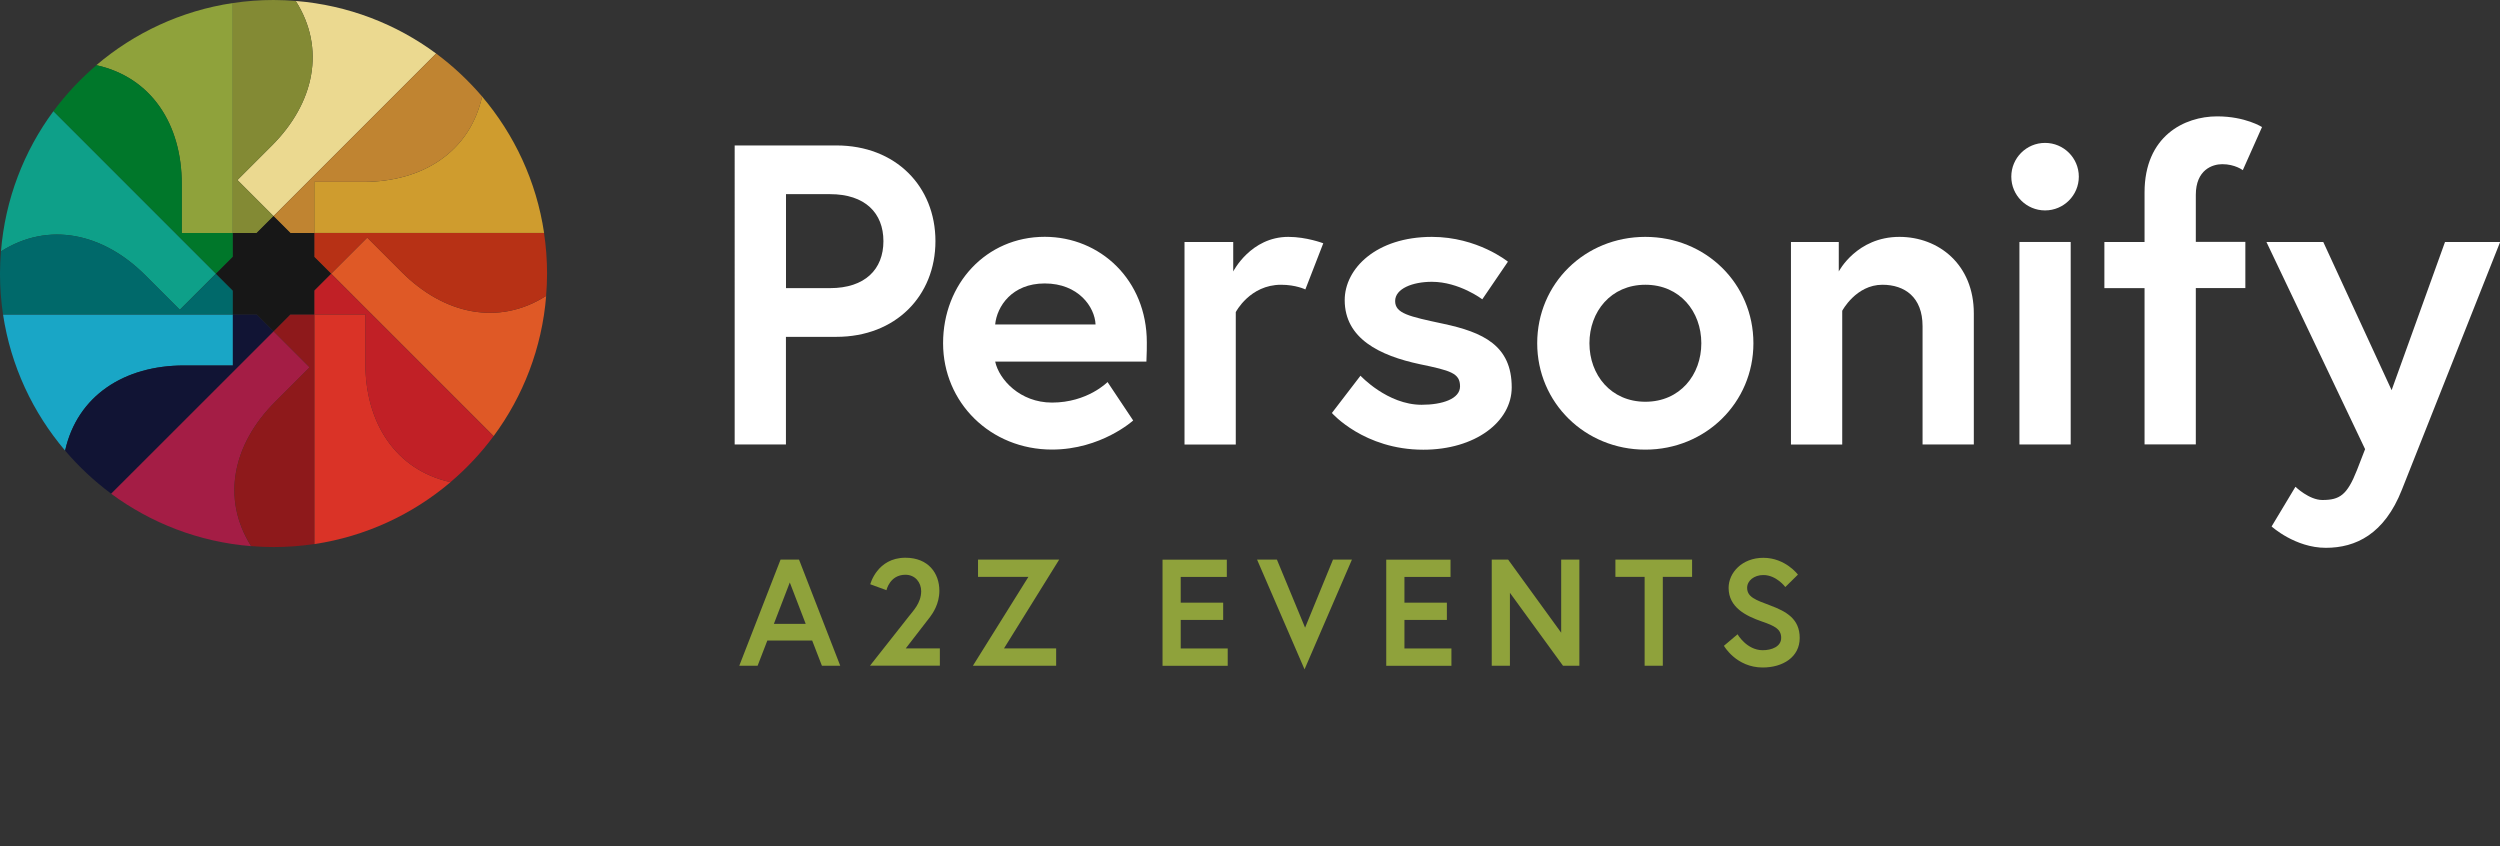 <?xml version="1.0" encoding="utf-8"?>
<!-- Generator: Adobe Illustrator 24.0.0, SVG Export Plug-In . SVG Version: 6.00 Build 0)  -->
<svg version="1.1" xmlns="http://www.w3.org/2000/svg" xmlns:xlink="http://www.w3.org/1999/xlink" x="0px" y="0px"
	 viewBox="0 0 362.85 122.85" style="enable-background:new 0 0 362.85 122.85;" xml:space="preserve">
<rect x="0" y="0" width="362.85" height="122.85" fill="#333333" stroke="none"/>
<style type="text/css">
	.st0{fill:#FFFFFF;}
	.st1{fill:#CF9C2E;}
	.st2{fill:#EBD990;}
	.st3{fill:#C08431;}
	.st4{fill:#8FA23B;}
	.st5{fill:#838A34;}
	.st6{fill:#0EA089;}
	.st7{fill:#00772A;}
	.st8{fill:#19A6C6;}
	.st9{fill:#00696A;}
	.st10{fill:#A41D45;}
	.st11{fill:#111434;}
	.st12{fill:#DA3327;}
	.st13{fill:#8E191B;}
	.st14{fill:#DF5926;}
	.st15{fill:#B73115;}
	.st16{fill:#C12026;}
	.st17{fill:#171717;}
</style>
<g id="Layer_1">
</g>
<g id="Layer_2">
	<g>
		<g>
			<path class="st0" d="M106.64,21.11h14.75c8.62,0,14.38,5.95,14.38,13.89s-5.77,13.89-14.38,13.89h-7.32v15.62h-7.44V21.11z
				 M128.22,35c0-4.09-2.67-6.82-7.75-6.82h-6.39v13.64h6.39C125.55,41.82,128.22,39.09,128.22,35z"/>
			<path class="st0" d="M166.45,49.69c0,0.56,0,1.67-0.06,2.79h-21.95c0.56,2.6,3.6,5.95,8.25,5.95c5.15,0,8.06-2.98,8.06-2.98
				l3.72,5.58c0,0-4.65,4.22-11.78,4.22c-8.93,0-15.81-6.82-15.81-15.44s6.26-15.44,14.76-15.44
				C159.7,34.38,166.45,40.64,166.45,49.69z M159.01,47.09c-0.12-2.54-2.48-5.95-7.38-5.95c-4.77,0-6.94,3.35-7.19,5.95H159.01z"/>
			<path class="st0" d="M192.06,35.31l-2.6,6.7c0,0-1.36-0.68-3.53-0.68c-4.53,0-6.57,3.97-6.57,3.97v19.22h-7.44V35.12h7.07v4.28
				c0,0,2.54-5.02,8-5.02C189.64,34.38,192.06,35.31,192.06,35.31z"/>
			<path class="st0" d="M197.46,54.53c0,0,3.91,4.22,8.87,4.22c3.04,0,5.58-0.87,5.58-2.67c0-1.92-1.36-2.29-5.83-3.22
				c-5.83-1.24-10.91-3.72-10.91-9.3c0-4.59,4.59-9.18,12.65-9.18c6.63,0,11.04,3.6,11.04,3.6l-3.72,5.46c0,0-3.35-2.54-7.32-2.54
				c-2.79,0-5.33,0.99-5.33,2.79s1.98,2.23,6.94,3.29c5.83,1.24,9.98,3.16,9.98,9.24c0,5.02-5.33,9.05-12.83,9.05
				c-8.62,0-13.27-5.33-13.27-5.33L197.46,54.53z"/>
			<path class="st0" d="M254.49,49.82c0,8.62-6.94,15.44-15.69,15.44s-15.69-6.82-15.69-15.44c0-8.68,6.94-15.44,15.69-15.44
				S254.49,41.14,254.49,49.82z M246.93,49.82c0-4.59-3.1-8.49-8.12-8.49s-8.12,3.91-8.12,8.49s3.1,8.49,8.12,8.49
				S246.93,54.41,246.93,49.82z"/>
			<path class="st0" d="M286.48,45.48v19.03h-7.44V47.34c0-4.22-2.6-6.01-5.83-6.01c-3.84,0-5.83,3.78-5.83,3.78v19.41h-7.44V35.12
				h6.94v4.28c0,0,2.6-5.02,8.8-5.02C281.4,34.38,286.48,38.41,286.48,45.48z"/>
			<path class="st0" d="M293.1,35.12h7.44v29.39h-7.44V35.12z"/>
			<path class="st0" d="M305.43,35.12h5.83v-7.19c0-8.18,5.77-11.04,10.54-11.04c4.09,0,6.51,1.55,6.51,1.55l-2.79,6.26
				c0,0-1.12-0.87-2.98-0.87c-1.43,0-3.84,0.81-3.84,4.46v6.82h7.19v6.7h-7.19v22.69h-7.44V41.82h-5.83V35.12z"/>
			<path class="st0" d="M333.16,70.65c0,0,1.98,1.92,3.91,1.92c2.54,0,3.6-0.74,5.02-4.34l1.18-3.04l-14.32-30.07h8.25l9.92,21.51
				l7.75-21.51h8l-14.26,35.96c-2.54,6.45-6.7,8.43-11.04,8.43c-4.46,0-7.87-3.1-7.87-3.1L333.16,70.65z"/>
		</g>
		<circle class="st0" cx="296.82" cy="25.64" r="4.9"/>
	</g>
	<g>
		<path class="st1" d="M52.71,26.4h-7.1v7.41h33.36c-1.11-7.49-4.32-14.29-9-19.8C68.2,22,61.39,26.4,52.71,26.4z"/>
		<path class="st2" d="M39.48,21.11l-5.02,5.02l5.24,5.24l0,0l0,0l23.6-23.6c-5.79-4.28-12.78-7.02-20.38-7.63
			C47.32,7.04,45.61,14.97,39.48,21.11z"/>
		<path class="st3" d="M63.3,7.77l-23.6,23.6l2.45,2.45h3.47V26.4h7.1c8.68,0,15.49-4.4,17.26-12.39
			C67.99,11.69,65.76,9.59,63.3,7.77z"/>
		<path class="st4" d="M26.38,26.72v7.1h7.41v0h0V0.44c-7.49,1.12-14.3,4.33-19.81,9.02C21.98,11.23,26.38,18.04,26.38,26.72z"/>
		<path class="st5" d="M37.25,33.82l2.45-2.45l-5.24-5.24l5.02-5.02c6.14-6.14,7.84-14.07,3.44-20.97C41.85,0.06,40.79,0,39.71,0
			c-2.01,0-3.98,0.15-5.91,0.44v33.38H37.25z"/>
		<path class="st6" d="M21.08,39.94l5.02,5.02l5.24-5.24L7.76,16.13C3.48,21.92,0.75,28.9,0.14,36.49
			C7.03,32.11,14.95,33.82,21.08,39.94z"/>
		<path class="st7" d="M33.8,37.27v-3.45h-7.41v-7.1c0-8.68-4.4-15.49-12.39-17.26c-2.32,1.98-4.42,4.21-6.24,6.67l23.59,23.59
			L33.8,37.27z"/>
		<path class="st8" d="M26.7,53.05h7.1v-7.41H0.44C1.56,53.11,4.77,59.9,9.45,65.4C11.23,57.44,18.03,53.05,26.7,53.05z"/>
		<path class="st9" d="M26.1,44.96l-5.02-5.02c-6.13-6.13-14.05-7.83-20.94-3.46C0.06,37.55,0,38.62,0,39.71
			c0,2.01,0.15,3.99,0.44,5.93H33.8l0-3.46l-2.45-2.45l0,0l0,0"/>
		<path class="st10" d="M39.92,58.34l5.02-5.02l-5.24-5.24l0,0L16.12,71.65c5.78,4.27,12.75,7.01,20.33,7.62
			C32.09,72.38,33.79,64.46,39.92,58.34z"/>
		<path class="st11" d="M37.25,45.63H33.8v7.41h-7.1c-8.66,0-15.47,4.39-17.25,12.36c1.98,2.33,4.22,4.42,6.67,6.24L39.7,48.08
			L37.25,45.63z"/>
		<path class="st12" d="M53.03,52.73v-7.1h-7.41v0v33.34c7.48-1.12,14.27-4.32,19.77-8.99C57.42,68.2,53.03,61.39,53.03,52.73z"/>
		<path class="st13" d="M42.14,45.63l-2.44,2.44l5.24,5.24l-5.02,5.02c-6.12,6.12-7.83,14.04-3.46,20.93
			c1.07,0.09,2.15,0.14,3.25,0.14c2.01,0,3.98-0.15,5.91-0.44V45.63H42.14z"/>
		<path class="st14" d="M58.32,39.5l-5.02-5.02l-5.24,5.24l23.58,23.58c4.28-5.78,7.02-12.77,7.63-20.36
			C72.37,47.34,64.45,45.63,58.32,39.5z"/>
		<path class="st15" d="M45.61,33.82v3.46l2.44,2.44l0,0l0,0l0,0v0l5.24-5.24l5.02,5.02c6.13,6.13,14.06,7.84,20.95,3.45
			c0.09-1.07,0.14-2.15,0.14-3.24c0-2-0.15-3.97-0.44-5.89L45.61,33.82L45.61,33.82z"/>
		<path class="st16" d="M45.61,42.16v3.47h7.41v7.1c0,8.66,4.39,15.47,12.36,17.25c2.33-1.98,4.43-4.21,6.25-6.67L48.05,39.72
			L45.61,42.16z"/>
		<polygon class="st17" points="45.61,37.29 45.61,33.82 42.15,33.82 39.7,31.37 37.25,33.82 33.8,33.82 33.8,37.27 31.34,39.73 
			33.8,42.18 33.8,45.63 37.25,45.63 39.7,48.08 42.14,45.63 45.61,45.63 45.61,42.16 48.05,39.72 		"/>
	</g>
	<g>
		<path class="st4" d="M113.29,81.22h2.68l5.98,15.4h-2.66l-1.41-3.65h-6.51l-1.41,3.65h-2.66L113.29,81.22z M112.32,90.55h4.62
			l-2.31-6.01L112.32,90.55z"/>
		<path class="st4" d="M131.92,89.45c0.57-0.75,1.78-1.91,1.78-3.65c0-1.23-0.84-2.38-2.29-2.38c-2.27,0-2.75,2.24-2.75,2.24
			l-2.35-0.86c0,0,0.99-3.85,5.1-3.85c3.32,0,4.93,2.24,4.93,4.8c0,1.91-0.97,3.28-1.34,3.78l-3.54,4.58h4.95v2.51h-10.14
			L131.92,89.45z"/>
		<path class="st4" d="M153.73,81.22l-8.01,12.89h7.57v2.51h-12.08l8.05-12.89h-7.31v-2.51H153.73z"/>
		<path class="st4" d="M171.37,87.47h6.16v2.51h-6.16v4.14h6.82v2.51h-9.46v-15.4h9.33v2.51h-6.69V87.47z"/>
		<path class="st4" d="M189.34,97.15l-6.89-15.93h2.88l4.09,9.88l4.05-9.88h2.75L189.34,97.15z"/>
		<path class="st4" d="M203.84,87.47H210v2.51h-6.16v4.14h6.82v2.51h-9.46v-15.4h9.33v2.51h-6.69V87.47z"/>
		<path class="st4" d="M218.89,81.22l7.7,10.61V81.22h2.64v15.4h-2.38l-7.7-10.58v10.58h-2.64v-15.4H218.89z"/>
		<path class="st4" d="M238.71,83.73h-4.25v-2.51h11.13v2.51h-4.25v12.89h-2.64V83.73z"/>
		<path class="st4" d="M255.71,90.2c-2.27-0.79-4.82-2.02-4.82-4.88c0-2.18,1.94-4.36,5.04-4.36c3.21,0,5.02,2.44,5.02,2.44
			l-1.83,1.8c0,0-1.28-1.74-3.19-1.74c-1.32,0-2.35,0.81-2.35,1.85c0,1.34,1.21,1.76,3.32,2.55c2.35,0.88,4.31,1.94,4.31,4.73
			c0,2.79-2.46,4.29-5.37,4.29c-3.85,0-5.63-3.15-5.63-3.15l1.98-1.67c0,0,1.32,2.31,3.65,2.31c1.32,0,2.68-0.53,2.68-1.78
			C258.53,91.3,257.54,90.83,255.71,90.2z"/>
	</g>
</g>
</svg>
